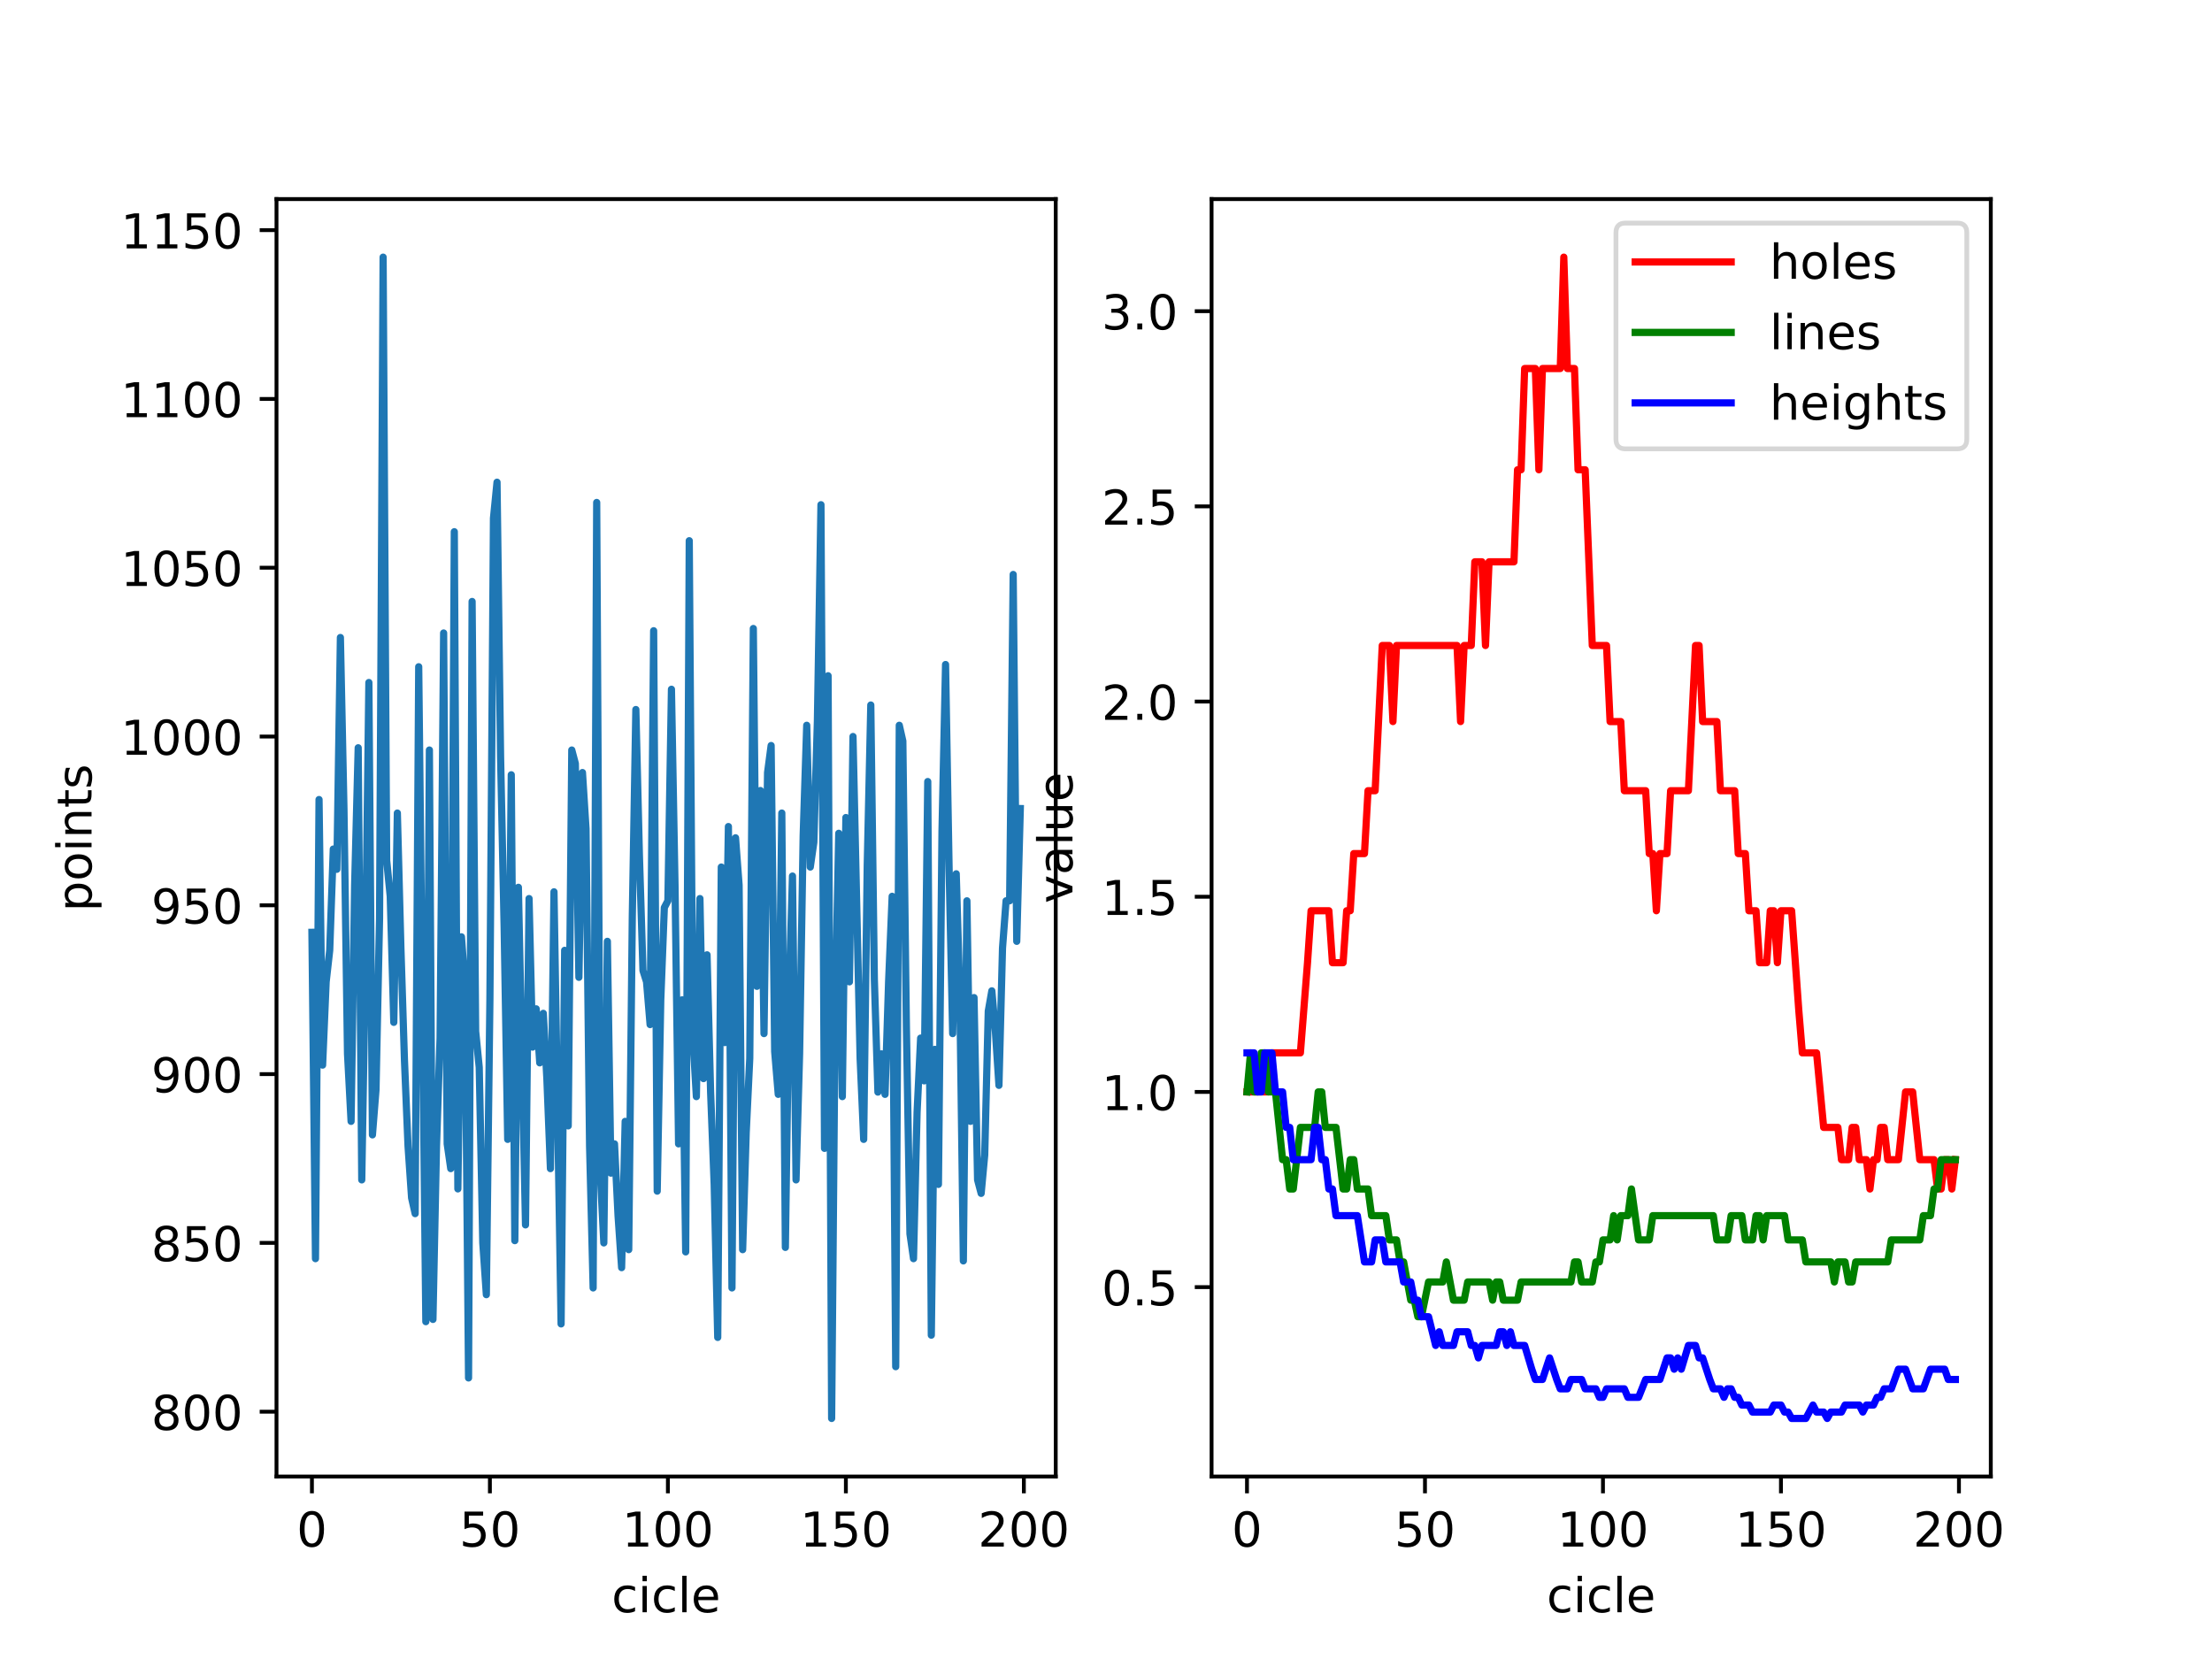 <?xml version="1.0" encoding="utf-8" standalone="no"?>
<!DOCTYPE svg PUBLIC "-//W3C//DTD SVG 1.1//EN"
  "http://www.w3.org/Graphics/SVG/1.1/DTD/svg11.dtd">
<!-- Created with matplotlib (https://matplotlib.org/) -->
<svg height="345.6pt" version="1.1" viewBox="0 0 460.8 345.6" width="460.8pt" xmlns="http://www.w3.org/2000/svg" xmlns:xlink="http://www.w3.org/1999/xlink">
 <defs>
  <style type="text/css">*{stroke-linecap:butt;stroke-linejoin:round;}</style>
 </defs>
 <g id="figure_1">
  <g id="patch_1">
   <path d="M 0 345.6 
L 460.8 345.6 
L 460.8 0 
L 0 0 
z
" style="fill:#ffffff;"/>
  </g>
  <g id="axes_1">
   <g id="patch_2">
    <path d="M 57.6 307.584 
L 219.927 307.584 
L 219.927 41.472 
L 57.6 41.472 
z
" style="fill:#ffffff;"/>
   </g>
   <g id="matplotlib.axis_1">
    <g id="xtick_1">
     <g id="line2d_1">
      <defs>
       <path d="M 0 0 
L 0 3.5 
" id="m8d94561fff" style="stroke:#000000;stroke-width:0.8;"/>
      </defs>
      <g>
       <use style="stroke:#000000;stroke-width:0.8;" x="64.979" xlink:href="#m8d94561fff" y="307.584"/>
      </g>
     </g>
     <g id="text_1">
      <!-- 0 -->
      <g transform="translate(61.797 322.182)scale(0.1 -0.1)">
       <defs>
        <path d="M 31.781 66.406 
Q 24.172 66.406 20.328 58.906 
Q 16.5 51.422 16.5 36.375 
Q 16.5 21.391 20.328 13.891 
Q 24.172 6.391 31.781 6.391 
Q 39.453 6.391 43.281 13.891 
Q 47.125 21.391 47.125 36.375 
Q 47.125 51.422 43.281 58.906 
Q 39.453 66.406 31.781 66.406 
z
M 31.781 74.219 
Q 44.047 74.219 50.516 64.516 
Q 56.984 54.828 56.984 36.375 
Q 56.984 17.969 50.516 8.266 
Q 44.047 -1.422 31.781 -1.422 
Q 19.531 -1.422 13.062 8.266 
Q 6.594 17.969 6.594 36.375 
Q 6.594 54.828 13.062 64.516 
Q 19.531 74.219 31.781 74.219 
z
" id="DejaVuSans-48"/>
       </defs>
       <use xlink:href="#DejaVuSans-48"/>
      </g>
     </g>
    </g>
    <g id="xtick_2">
     <g id="line2d_2">
      <g>
       <use style="stroke:#000000;stroke-width:0.8;" x="102.056" xlink:href="#m8d94561fff" y="307.584"/>
      </g>
     </g>
     <g id="text_2">
      <!-- 50 -->
      <g transform="translate(95.694 322.182)scale(0.1 -0.1)">
       <defs>
        <path d="M 10.797 72.906 
L 49.516 72.906 
L 49.516 64.594 
L 19.828 64.594 
L 19.828 46.734 
Q 21.969 47.469 24.109 47.828 
Q 26.266 48.188 28.422 48.188 
Q 40.625 48.188 47.75 41.5 
Q 54.891 34.812 54.891 23.391 
Q 54.891 11.625 47.562 5.094 
Q 40.234 -1.422 26.906 -1.422 
Q 22.312 -1.422 17.547 -0.641 
Q 12.797 0.141 7.719 1.703 
L 7.719 11.625 
Q 12.109 9.234 16.797 8.062 
Q 21.484 6.891 26.703 6.891 
Q 35.156 6.891 40.078 11.328 
Q 45.016 15.766 45.016 23.391 
Q 45.016 31 40.078 35.438 
Q 35.156 39.891 26.703 39.891 
Q 22.75 39.891 18.812 39.016 
Q 14.891 38.141 10.797 36.281 
z
" id="DejaVuSans-53"/>
       </defs>
       <use xlink:href="#DejaVuSans-53"/>
       <use x="63.623" xlink:href="#DejaVuSans-48"/>
      </g>
     </g>
    </g>
    <g id="xtick_3">
     <g id="line2d_3">
      <g>
       <use style="stroke:#000000;stroke-width:0.8;" x="139.134" xlink:href="#m8d94561fff" y="307.584"/>
      </g>
     </g>
     <g id="text_3">
      <!-- 100 -->
      <g transform="translate(129.591 322.182)scale(0.1 -0.1)">
       <defs>
        <path d="M 12.406 8.297 
L 28.516 8.297 
L 28.516 63.922 
L 10.984 60.406 
L 10.984 69.391 
L 28.422 72.906 
L 38.281 72.906 
L 38.281 8.297 
L 54.391 8.297 
L 54.391 0 
L 12.406 0 
z
" id="DejaVuSans-49"/>
       </defs>
       <use xlink:href="#DejaVuSans-49"/>
       <use x="63.623" xlink:href="#DejaVuSans-48"/>
       <use x="127.246" xlink:href="#DejaVuSans-48"/>
      </g>
     </g>
    </g>
    <g id="xtick_4">
     <g id="line2d_4">
      <g>
       <use style="stroke:#000000;stroke-width:0.8;" x="176.212" xlink:href="#m8d94561fff" y="307.584"/>
      </g>
     </g>
     <g id="text_4">
      <!-- 150 -->
      <g transform="translate(166.669 322.182)scale(0.1 -0.1)">
       <use xlink:href="#DejaVuSans-49"/>
       <use x="63.623" xlink:href="#DejaVuSans-53"/>
       <use x="127.246" xlink:href="#DejaVuSans-48"/>
      </g>
     </g>
    </g>
    <g id="xtick_5">
     <g id="line2d_5">
      <g>
       <use style="stroke:#000000;stroke-width:0.8;" x="213.29" xlink:href="#m8d94561fff" y="307.584"/>
      </g>
     </g>
     <g id="text_5">
      <!-- 200 -->
      <g transform="translate(203.747 322.182)scale(0.1 -0.1)">
       <defs>
        <path d="M 19.188 8.297 
L 53.609 8.297 
L 53.609 0 
L 7.328 0 
L 7.328 8.297 
Q 12.938 14.109 22.625 23.891 
Q 32.328 33.688 34.812 36.531 
Q 39.547 41.844 41.422 45.531 
Q 43.312 49.219 43.312 52.781 
Q 43.312 58.594 39.234 62.25 
Q 35.156 65.922 28.609 65.922 
Q 23.969 65.922 18.812 64.312 
Q 13.672 62.703 7.812 59.422 
L 7.812 69.391 
Q 13.766 71.781 18.938 73 
Q 24.125 74.219 28.422 74.219 
Q 39.75 74.219 46.484 68.547 
Q 53.219 62.891 53.219 53.422 
Q 53.219 48.922 51.531 44.891 
Q 49.859 40.875 45.406 35.406 
Q 44.188 33.984 37.641 27.219 
Q 31.109 20.453 19.188 8.297 
z
" id="DejaVuSans-50"/>
       </defs>
       <use xlink:href="#DejaVuSans-50"/>
       <use x="63.623" xlink:href="#DejaVuSans-48"/>
       <use x="127.246" xlink:href="#DejaVuSans-48"/>
      </g>
     </g>
    </g>
    <g id="text_6">
     <!-- cicle -->
     <g transform="translate(127.411 335.861)scale(0.1 -0.1)">
      <defs>
       <path d="M 48.781 52.594 
L 48.781 44.188 
Q 44.969 46.297 41.141 47.344 
Q 37.312 48.391 33.406 48.391 
Q 24.656 48.391 19.812 42.844 
Q 14.984 37.312 14.984 27.297 
Q 14.984 17.281 19.812 11.734 
Q 24.656 6.203 33.406 6.203 
Q 37.312 6.203 41.141 7.25 
Q 44.969 8.297 48.781 10.406 
L 48.781 2.094 
Q 45.016 0.344 40.984 -0.531 
Q 36.969 -1.422 32.422 -1.422 
Q 20.062 -1.422 12.781 6.344 
Q 5.516 14.109 5.516 27.297 
Q 5.516 40.672 12.859 48.328 
Q 20.219 56 33.016 56 
Q 37.156 56 41.109 55.141 
Q 45.062 54.297 48.781 52.594 
z
" id="DejaVuSans-99"/>
       <path d="M 9.422 54.688 
L 18.406 54.688 
L 18.406 0 
L 9.422 0 
z
M 9.422 75.984 
L 18.406 75.984 
L 18.406 64.594 
L 9.422 64.594 
z
" id="DejaVuSans-105"/>
       <path d="M 9.422 75.984 
L 18.406 75.984 
L 18.406 0 
L 9.422 0 
z
" id="DejaVuSans-108"/>
       <path d="M 56.203 29.594 
L 56.203 25.203 
L 14.891 25.203 
Q 15.484 15.922 20.484 11.062 
Q 25.484 6.203 34.422 6.203 
Q 39.594 6.203 44.453 7.469 
Q 49.312 8.734 54.109 11.281 
L 54.109 2.781 
Q 49.266 0.734 44.188 -0.344 
Q 39.109 -1.422 33.891 -1.422 
Q 20.797 -1.422 13.156 6.188 
Q 5.516 13.812 5.516 26.812 
Q 5.516 40.234 12.766 48.109 
Q 20.016 56 32.328 56 
Q 43.359 56 49.781 48.891 
Q 56.203 41.797 56.203 29.594 
z
M 47.219 32.234 
Q 47.125 39.594 43.094 43.984 
Q 39.062 48.391 32.422 48.391 
Q 24.906 48.391 20.391 44.141 
Q 15.875 39.891 15.188 32.172 
z
" id="DejaVuSans-101"/>
      </defs>
      <use xlink:href="#DejaVuSans-99"/>
      <use x="54.98" xlink:href="#DejaVuSans-105"/>
      <use x="82.764" xlink:href="#DejaVuSans-99"/>
      <use x="137.744" xlink:href="#DejaVuSans-108"/>
      <use x="165.527" xlink:href="#DejaVuSans-101"/>
     </g>
    </g>
   </g>
   <g id="matplotlib.axis_2">
    <g id="ytick_1">
     <g id="line2d_6">
      <defs>
       <path d="M 0 0 
L -3.5 0 
" id="m83dfa39bdd" style="stroke:#000000;stroke-width:0.8;"/>
      </defs>
      <g>
       <use style="stroke:#000000;stroke-width:0.8;" x="57.6" xlink:href="#m83dfa39bdd" y="294.081"/>
      </g>
     </g>
     <g id="text_7">
      <!-- 800 -->
      <g transform="translate(31.512 297.881)scale(0.1 -0.1)">
       <defs>
        <path d="M 31.781 34.625 
Q 24.75 34.625 20.719 30.859 
Q 16.703 27.094 16.703 20.516 
Q 16.703 13.922 20.719 10.156 
Q 24.75 6.391 31.781 6.391 
Q 38.812 6.391 42.859 10.172 
Q 46.922 13.969 46.922 20.516 
Q 46.922 27.094 42.891 30.859 
Q 38.875 34.625 31.781 34.625 
z
M 21.922 38.812 
Q 15.578 40.375 12.031 44.719 
Q 8.5 49.078 8.5 55.328 
Q 8.5 64.062 14.719 69.141 
Q 20.953 74.219 31.781 74.219 
Q 42.672 74.219 48.875 69.141 
Q 55.078 64.062 55.078 55.328 
Q 55.078 49.078 51.531 44.719 
Q 48 40.375 41.703 38.812 
Q 48.828 37.156 52.797 32.312 
Q 56.781 27.484 56.781 20.516 
Q 56.781 9.906 50.312 4.234 
Q 43.844 -1.422 31.781 -1.422 
Q 19.734 -1.422 13.25 4.234 
Q 6.781 9.906 6.781 20.516 
Q 6.781 27.484 10.781 32.312 
Q 14.797 37.156 21.922 38.812 
z
M 18.312 54.391 
Q 18.312 48.734 21.844 45.562 
Q 25.391 42.391 31.781 42.391 
Q 38.141 42.391 41.719 45.562 
Q 45.312 48.734 45.312 54.391 
Q 45.312 60.062 41.719 63.234 
Q 38.141 66.406 31.781 66.406 
Q 25.391 66.406 21.844 63.234 
Q 18.312 60.062 18.312 54.391 
z
" id="DejaVuSans-56"/>
       </defs>
       <use xlink:href="#DejaVuSans-56"/>
       <use x="63.623" xlink:href="#DejaVuSans-48"/>
       <use x="127.246" xlink:href="#DejaVuSans-48"/>
      </g>
     </g>
    </g>
    <g id="ytick_2">
     <g id="line2d_7">
      <g>
       <use style="stroke:#000000;stroke-width:0.8;" x="57.6" xlink:href="#m83dfa39bdd" y="258.919"/>
      </g>
     </g>
     <g id="text_8">
      <!-- 850 -->
      <g transform="translate(31.512 262.718)scale(0.1 -0.1)">
       <use xlink:href="#DejaVuSans-56"/>
       <use x="63.623" xlink:href="#DejaVuSans-53"/>
       <use x="127.246" xlink:href="#DejaVuSans-48"/>
      </g>
     </g>
    </g>
    <g id="ytick_3">
     <g id="line2d_8">
      <g>
       <use style="stroke:#000000;stroke-width:0.8;" x="57.6" xlink:href="#m83dfa39bdd" y="223.756"/>
      </g>
     </g>
     <g id="text_9">
      <!-- 900 -->
      <g transform="translate(31.512 227.555)scale(0.1 -0.1)">
       <defs>
        <path d="M 10.984 1.516 
L 10.984 10.5 
Q 14.703 8.734 18.5 7.812 
Q 22.312 6.891 25.984 6.891 
Q 35.75 6.891 40.891 13.453 
Q 46.047 20.016 46.781 33.406 
Q 43.953 29.203 39.594 26.953 
Q 35.25 24.703 29.984 24.703 
Q 19.047 24.703 12.672 31.312 
Q 6.297 37.938 6.297 49.422 
Q 6.297 60.641 12.938 67.422 
Q 19.578 74.219 30.609 74.219 
Q 43.266 74.219 49.922 64.516 
Q 56.594 54.828 56.594 36.375 
Q 56.594 19.141 48.406 8.859 
Q 40.234 -1.422 26.422 -1.422 
Q 22.703 -1.422 18.891 -0.688 
Q 15.094 0.047 10.984 1.516 
z
M 30.609 32.422 
Q 37.25 32.422 41.125 36.953 
Q 45.016 41.5 45.016 49.422 
Q 45.016 57.281 41.125 61.844 
Q 37.25 66.406 30.609 66.406 
Q 23.969 66.406 20.094 61.844 
Q 16.219 57.281 16.219 49.422 
Q 16.219 41.5 20.094 36.953 
Q 23.969 32.422 30.609 32.422 
z
" id="DejaVuSans-57"/>
       </defs>
       <use xlink:href="#DejaVuSans-57"/>
       <use x="63.623" xlink:href="#DejaVuSans-48"/>
       <use x="127.246" xlink:href="#DejaVuSans-48"/>
      </g>
     </g>
    </g>
    <g id="ytick_4">
     <g id="line2d_9">
      <g>
       <use style="stroke:#000000;stroke-width:0.8;" x="57.6" xlink:href="#m83dfa39bdd" y="188.593"/>
      </g>
     </g>
     <g id="text_10">
      <!-- 950 -->
      <g transform="translate(31.512 192.392)scale(0.1 -0.1)">
       <use xlink:href="#DejaVuSans-57"/>
       <use x="63.623" xlink:href="#DejaVuSans-53"/>
       <use x="127.246" xlink:href="#DejaVuSans-48"/>
      </g>
     </g>
    </g>
    <g id="ytick_5">
     <g id="line2d_10">
      <g>
       <use style="stroke:#000000;stroke-width:0.8;" x="57.6" xlink:href="#m83dfa39bdd" y="153.43"/>
      </g>
     </g>
     <g id="text_11">
      <!-- 1000 -->
      <g transform="translate(25.15 157.23)scale(0.1 -0.1)">
       <use xlink:href="#DejaVuSans-49"/>
       <use x="63.623" xlink:href="#DejaVuSans-48"/>
       <use x="127.246" xlink:href="#DejaVuSans-48"/>
       <use x="190.869" xlink:href="#DejaVuSans-48"/>
      </g>
     </g>
    </g>
    <g id="ytick_6">
     <g id="line2d_11">
      <g>
       <use style="stroke:#000000;stroke-width:0.8;" x="57.6" xlink:href="#m83dfa39bdd" y="118.268"/>
      </g>
     </g>
     <g id="text_12">
      <!-- 1050 -->
      <g transform="translate(25.15 122.067)scale(0.1 -0.1)">
       <use xlink:href="#DejaVuSans-49"/>
       <use x="63.623" xlink:href="#DejaVuSans-48"/>
       <use x="127.246" xlink:href="#DejaVuSans-53"/>
       <use x="190.869" xlink:href="#DejaVuSans-48"/>
      </g>
     </g>
    </g>
    <g id="ytick_7">
     <g id="line2d_12">
      <g>
       <use style="stroke:#000000;stroke-width:0.8;" x="57.6" xlink:href="#m83dfa39bdd" y="83.105"/>
      </g>
     </g>
     <g id="text_13">
      <!-- 1100 -->
      <g transform="translate(25.15 86.904)scale(0.1 -0.1)">
       <use xlink:href="#DejaVuSans-49"/>
       <use x="63.623" xlink:href="#DejaVuSans-49"/>
       <use x="127.246" xlink:href="#DejaVuSans-48"/>
       <use x="190.869" xlink:href="#DejaVuSans-48"/>
      </g>
     </g>
    </g>
    <g id="ytick_8">
     <g id="line2d_13">
      <g>
       <use style="stroke:#000000;stroke-width:0.8;" x="57.6" xlink:href="#m83dfa39bdd" y="47.942"/>
      </g>
     </g>
     <g id="text_14">
      <!-- 1150 -->
      <g transform="translate(25.15 51.741)scale(0.1 -0.1)">
       <use xlink:href="#DejaVuSans-49"/>
       <use x="63.623" xlink:href="#DejaVuSans-49"/>
       <use x="127.246" xlink:href="#DejaVuSans-53"/>
       <use x="190.869" xlink:href="#DejaVuSans-48"/>
      </g>
     </g>
    </g>
    <g id="text_15">
     <!-- points -->
     <g transform="translate(19.07 189.884)rotate(-90)scale(0.1 -0.1)">
      <defs>
       <path d="M 18.109 8.203 
L 18.109 -20.797 
L 9.078 -20.797 
L 9.078 54.688 
L 18.109 54.688 
L 18.109 46.391 
Q 20.953 51.266 25.266 53.625 
Q 29.594 56 35.594 56 
Q 45.562 56 51.781 48.094 
Q 58.016 40.188 58.016 27.297 
Q 58.016 14.406 51.781 6.484 
Q 45.562 -1.422 35.594 -1.422 
Q 29.594 -1.422 25.266 0.953 
Q 20.953 3.328 18.109 8.203 
z
M 48.688 27.297 
Q 48.688 37.203 44.609 42.844 
Q 40.531 48.484 33.406 48.484 
Q 26.266 48.484 22.188 42.844 
Q 18.109 37.203 18.109 27.297 
Q 18.109 17.391 22.188 11.75 
Q 26.266 6.109 33.406 6.109 
Q 40.531 6.109 44.609 11.75 
Q 48.688 17.391 48.688 27.297 
z
" id="DejaVuSans-112"/>
       <path d="M 30.609 48.391 
Q 23.391 48.391 19.188 42.75 
Q 14.984 37.109 14.984 27.297 
Q 14.984 17.484 19.156 11.844 
Q 23.344 6.203 30.609 6.203 
Q 37.797 6.203 41.984 11.859 
Q 46.188 17.531 46.188 27.297 
Q 46.188 37.016 41.984 42.703 
Q 37.797 48.391 30.609 48.391 
z
M 30.609 56 
Q 42.328 56 49.016 48.375 
Q 55.719 40.766 55.719 27.297 
Q 55.719 13.875 49.016 6.219 
Q 42.328 -1.422 30.609 -1.422 
Q 18.844 -1.422 12.172 6.219 
Q 5.516 13.875 5.516 27.297 
Q 5.516 40.766 12.172 48.375 
Q 18.844 56 30.609 56 
z
" id="DejaVuSans-111"/>
       <path d="M 54.891 33.016 
L 54.891 0 
L 45.906 0 
L 45.906 32.719 
Q 45.906 40.484 42.875 44.328 
Q 39.844 48.188 33.797 48.188 
Q 26.516 48.188 22.312 43.547 
Q 18.109 38.922 18.109 30.906 
L 18.109 0 
L 9.078 0 
L 9.078 54.688 
L 18.109 54.688 
L 18.109 46.188 
Q 21.344 51.125 25.703 53.562 
Q 30.078 56 35.797 56 
Q 45.219 56 50.047 50.172 
Q 54.891 44.344 54.891 33.016 
z
" id="DejaVuSans-110"/>
       <path d="M 18.312 70.219 
L 18.312 54.688 
L 36.812 54.688 
L 36.812 47.703 
L 18.312 47.703 
L 18.312 18.016 
Q 18.312 11.328 20.141 9.422 
Q 21.969 7.516 27.594 7.516 
L 36.812 7.516 
L 36.812 0 
L 27.594 0 
Q 17.188 0 13.234 3.875 
Q 9.281 7.766 9.281 18.016 
L 9.281 47.703 
L 2.688 47.703 
L 2.688 54.688 
L 9.281 54.688 
L 9.281 70.219 
z
" id="DejaVuSans-116"/>
       <path d="M 44.281 53.078 
L 44.281 44.578 
Q 40.484 46.531 36.375 47.5 
Q 32.281 48.484 27.875 48.484 
Q 21.188 48.484 17.844 46.438 
Q 14.5 44.391 14.5 40.281 
Q 14.5 37.156 16.891 35.375 
Q 19.281 33.594 26.516 31.984 
L 29.594 31.297 
Q 39.156 29.25 43.188 25.516 
Q 47.219 21.781 47.219 15.094 
Q 47.219 7.469 41.188 3.016 
Q 35.156 -1.422 24.609 -1.422 
Q 20.219 -1.422 15.453 -0.562 
Q 10.688 0.297 5.422 2 
L 5.422 11.281 
Q 10.406 8.688 15.234 7.391 
Q 20.062 6.109 24.812 6.109 
Q 31.156 6.109 34.562 8.281 
Q 37.984 10.453 37.984 14.406 
Q 37.984 18.062 35.516 20.016 
Q 33.062 21.969 24.703 23.781 
L 21.578 24.516 
Q 13.234 26.266 9.516 29.906 
Q 5.812 33.547 5.812 39.891 
Q 5.812 47.609 11.281 51.797 
Q 16.75 56 26.812 56 
Q 31.781 56 36.172 55.266 
Q 40.578 54.547 44.281 53.078 
z
" id="DejaVuSans-115"/>
      </defs>
      <use xlink:href="#DejaVuSans-112"/>
      <use x="63.477" xlink:href="#DejaVuSans-111"/>
      <use x="124.658" xlink:href="#DejaVuSans-105"/>
      <use x="152.441" xlink:href="#DejaVuSans-110"/>
      <use x="215.82" xlink:href="#DejaVuSans-116"/>
      <use x="255.029" xlink:href="#DejaVuSans-115"/>
     </g>
    </g>
   </g>
   <g id="line2d_14">
    <path clip-path="url(#p4f0d54199f)" d="M 64.979 194.219 
L 65.72 262.201 
L 66.462 166.558 
L 67.203 221.881 
L 67.945 204.534 
L 68.686 197.97 
L 69.428 176.872 
L 70.169 181.092 
L 70.911 132.801 
L 71.653 168.433 
L 72.394 219.536 
L 73.136 233.601 
L 73.877 184.374 
L 74.619 155.775 
L 75.36 245.791 
L 76.102 201.721 
L 76.843 142.178 
L 77.585 236.415 
L 78.327 227.038 
L 79.068 191.406 
L 79.81 53.568 
L 80.551 179.216 
L 81.293 186.718 
L 82.034 212.973 
L 82.776 169.371 
L 83.517 197.501 
L 84.259 220.943 
L 85.001 238.759 
L 85.742 249.542 
L 86.484 252.824 
L 87.225 138.896 
L 88.708 275.328 
L 89.45 156.243 
L 90.192 274.859 
L 90.933 238.759 
L 91.675 216.255 
L 92.416 131.864 
L 93.158 238.29 
L 93.899 243.447 
L 94.641 110.766 
L 95.382 247.667 
L 96.124 195.157 
L 96.866 205.002 
L 97.607 287.049 
L 98.349 125.3 
L 99.09 214.848 
L 99.832 222.349 
L 100.573 258.919 
L 101.315 269.702 
L 102.056 208.284 
L 102.798 107.953 
L 103.54 100.452 
L 104.281 157.65 
L 105.023 193.281 
L 105.764 237.352 
L 106.506 161.401 
L 107.247 258.45 
L 107.989 184.842 
L 109.472 255.168 
L 110.214 187.187 
L 110.955 218.13 
L 111.697 210.16 
L 112.438 221.412 
L 113.18 211.097 
L 113.921 224.694 
L 114.663 243.447 
L 115.405 185.78 
L 116.888 275.797 
L 117.629 197.97 
L 118.371 234.539 
L 119.112 156.243 
L 119.854 159.056 
L 120.595 203.596 
L 121.337 160.932 
L 122.079 172.653 
L 122.82 238.759 
L 123.562 268.295 
L 124.303 104.671 
L 125.045 244.385 
L 125.786 258.919 
L 126.528 196.095 
L 127.269 244.385 
L 128.011 238.29 
L 128.753 253.293 
L 129.494 264.076 
L 130.236 233.601 
L 130.977 260.325 
L 131.719 190.937 
L 132.46 147.804 
L 133.202 178.279 
L 133.944 202.189 
L 134.685 204.534 
L 135.427 213.441 
L 136.168 131.395 
L 136.91 248.135 
L 137.651 208.284 
L 138.393 189.062 
L 139.134 187.655 
L 139.876 143.585 
L 140.618 184.374 
L 141.359 238.29 
L 142.101 208.284 
L 142.842 260.794 
L 143.584 112.641 
L 144.325 215.786 
L 145.067 228.444 
L 145.808 187.187 
L 146.55 224.694 
L 147.292 198.908 
L 148.033 227.507 
L 148.775 246.729 
L 149.516 278.61 
L 150.258 180.623 
L 150.999 217.192 
L 151.741 172.184 
L 152.482 268.295 
L 153.224 174.528 
L 153.966 184.374 
L 154.707 260.325 
L 155.449 235.946 
L 156.19 220.474 
L 156.932 130.926 
L 157.673 205.471 
L 158.415 164.682 
L 159.157 215.317 
L 159.898 160.932 
L 160.64 155.306 
L 161.381 219.068 
L 162.123 227.975 
L 162.864 169.371 
L 163.606 259.856 
L 164.347 207.815 
L 165.089 182.498 
L 165.831 245.791 
L 166.572 219.536 
L 167.314 174.059 
L 168.055 151.086 
L 168.797 180.623 
L 169.538 175.466 
L 170.28 150.148 
L 171.021 105.14 
L 171.763 239.228 
L 172.505 140.772 
L 173.246 295.488 
L 173.988 209.691 
L 174.729 173.59 
L 175.471 228.444 
L 176.212 170.308 
L 176.954 204.534 
L 177.695 153.43 
L 179.179 220.474 
L 179.92 237.352 
L 180.662 180.154 
L 181.403 146.867 
L 182.145 204.065 
L 182.886 227.507 
L 183.628 219.536 
L 184.37 227.975 
L 185.111 204.534 
L 185.853 186.718 
L 186.594 284.705 
L 187.336 151.086 
L 188.077 154.368 
L 188.819 213.91 
L 189.56 257.043 
L 190.302 262.201 
L 191.044 231.726 
L 191.785 216.255 
L 192.527 225.162 
L 193.268 162.807 
L 194.01 278.141 
L 194.751 218.599 
L 195.493 246.729 
L 196.234 173.121 
L 196.976 138.428 
L 197.718 181.092 
L 198.459 215.317 
L 199.201 182.029 
L 199.942 206.878 
L 200.684 262.669 
L 201.425 187.655 
L 202.167 233.601 
L 202.908 207.815 
L 203.65 245.791 
L 204.392 248.604 
L 205.133 240.634 
L 205.875 210.628 
L 206.616 206.409 
L 207.358 214.848 
L 208.099 226.1 
L 208.841 197.501 
L 209.583 187.655 
L 210.324 187.655 
L 211.066 119.674 
L 211.807 196.095 
L 212.549 168.433 
L 212.549 168.433 
" style="fill:none;stroke:#1f77b4;stroke-linecap:square;stroke-width:1.5;"/>
   </g>
   <g id="patch_3">
    <path d="M 57.6 307.584 
L 57.6 41.472 
" style="fill:none;stroke:#000000;stroke-linecap:square;stroke-linejoin:miter;stroke-width:0.8;"/>
   </g>
   <g id="patch_4">
    <path d="M 219.927 307.584 
L 219.927 41.472 
" style="fill:none;stroke:#000000;stroke-linecap:square;stroke-linejoin:miter;stroke-width:0.8;"/>
   </g>
   <g id="patch_5">
    <path d="M 57.6 307.584 
L 219.927 307.584 
" style="fill:none;stroke:#000000;stroke-linecap:square;stroke-linejoin:miter;stroke-width:0.8;"/>
   </g>
   <g id="patch_6">
    <path d="M 57.6 41.472 
L 219.927 41.472 
" style="fill:none;stroke:#000000;stroke-linecap:square;stroke-linejoin:miter;stroke-width:0.8;"/>
   </g>
  </g>
  <g id="axes_2">
   <g id="patch_7">
    <path d="M 252.393 307.584 
L 414.72 307.584 
L 414.72 41.472 
L 252.393 41.472 
z
" style="fill:#ffffff;"/>
   </g>
   <g id="matplotlib.axis_3">
    <g id="xtick_6">
     <g id="line2d_15">
      <g>
       <use style="stroke:#000000;stroke-width:0.8;" x="259.771" xlink:href="#m8d94561fff" y="307.584"/>
      </g>
     </g>
     <g id="text_16">
      <!-- 0 -->
      <g transform="translate(256.59 322.182)scale(0.1 -0.1)">
       <use xlink:href="#DejaVuSans-48"/>
      </g>
     </g>
    </g>
    <g id="xtick_7">
     <g id="line2d_16">
      <g>
       <use style="stroke:#000000;stroke-width:0.8;" x="296.849" xlink:href="#m8d94561fff" y="307.584"/>
      </g>
     </g>
     <g id="text_17">
      <!-- 50 -->
      <g transform="translate(290.487 322.182)scale(0.1 -0.1)">
       <use xlink:href="#DejaVuSans-53"/>
       <use x="63.623" xlink:href="#DejaVuSans-48"/>
      </g>
     </g>
    </g>
    <g id="xtick_8">
     <g id="line2d_17">
      <g>
       <use style="stroke:#000000;stroke-width:0.8;" x="333.927" xlink:href="#m8d94561fff" y="307.584"/>
      </g>
     </g>
     <g id="text_18">
      <!-- 100 -->
      <g transform="translate(324.383 322.182)scale(0.1 -0.1)">
       <use xlink:href="#DejaVuSans-49"/>
       <use x="63.623" xlink:href="#DejaVuSans-48"/>
       <use x="127.246" xlink:href="#DejaVuSans-48"/>
      </g>
     </g>
    </g>
    <g id="xtick_9">
     <g id="line2d_18">
      <g>
       <use style="stroke:#000000;stroke-width:0.8;" x="371.005" xlink:href="#m8d94561fff" y="307.584"/>
      </g>
     </g>
     <g id="text_19">
      <!-- 150 -->
      <g transform="translate(361.461 322.182)scale(0.1 -0.1)">
       <use xlink:href="#DejaVuSans-49"/>
       <use x="63.623" xlink:href="#DejaVuSans-53"/>
       <use x="127.246" xlink:href="#DejaVuSans-48"/>
      </g>
     </g>
    </g>
    <g id="xtick_10">
     <g id="line2d_19">
      <g>
       <use style="stroke:#000000;stroke-width:0.8;" x="408.083" xlink:href="#m8d94561fff" y="307.584"/>
      </g>
     </g>
     <g id="text_20">
      <!-- 200 -->
      <g transform="translate(398.539 322.182)scale(0.1 -0.1)">
       <use xlink:href="#DejaVuSans-50"/>
       <use x="63.623" xlink:href="#DejaVuSans-48"/>
       <use x="127.246" xlink:href="#DejaVuSans-48"/>
      </g>
     </g>
    </g>
    <g id="text_21">
     <!-- cicle -->
     <g transform="translate(322.203 335.861)scale(0.1 -0.1)">
      <use xlink:href="#DejaVuSans-99"/>
      <use x="54.98" xlink:href="#DejaVuSans-105"/>
      <use x="82.764" xlink:href="#DejaVuSans-99"/>
      <use x="137.744" xlink:href="#DejaVuSans-108"/>
      <use x="165.527" xlink:href="#DejaVuSans-101"/>
     </g>
    </g>
   </g>
   <g id="matplotlib.axis_4">
    <g id="ytick_9">
     <g id="line2d_20">
      <g>
       <use style="stroke:#000000;stroke-width:0.8;" x="252.393" xlink:href="#m83dfa39bdd" y="268.125"/>
      </g>
     </g>
     <g id="text_22">
      <!-- 0.5 -->
      <g transform="translate(229.49 271.924)scale(0.1 -0.1)">
       <defs>
        <path d="M 10.688 12.406 
L 21 12.406 
L 21 0 
L 10.688 0 
z
" id="DejaVuSans-46"/>
       </defs>
       <use xlink:href="#DejaVuSans-48"/>
       <use x="63.623" xlink:href="#DejaVuSans-46"/>
       <use x="95.41" xlink:href="#DejaVuSans-53"/>
      </g>
     </g>
    </g>
    <g id="ytick_10">
     <g id="line2d_21">
      <g>
       <use style="stroke:#000000;stroke-width:0.8;" x="252.393" xlink:href="#m83dfa39bdd" y="227.465"/>
      </g>
     </g>
     <g id="text_23">
      <!-- 1.0 -->
      <g transform="translate(229.49 231.264)scale(0.1 -0.1)">
       <use xlink:href="#DejaVuSans-49"/>
       <use x="63.623" xlink:href="#DejaVuSans-46"/>
       <use x="95.41" xlink:href="#DejaVuSans-48"/>
      </g>
     </g>
    </g>
    <g id="ytick_11">
     <g id="line2d_22">
      <g>
       <use style="stroke:#000000;stroke-width:0.8;" x="252.393" xlink:href="#m83dfa39bdd" y="186.805"/>
      </g>
     </g>
     <g id="text_24">
      <!-- 1.5 -->
      <g transform="translate(229.49 190.604)scale(0.1 -0.1)">
       <use xlink:href="#DejaVuSans-49"/>
       <use x="63.623" xlink:href="#DejaVuSans-46"/>
       <use x="95.41" xlink:href="#DejaVuSans-53"/>
      </g>
     </g>
    </g>
    <g id="ytick_12">
     <g id="line2d_23">
      <g>
       <use style="stroke:#000000;stroke-width:0.8;" x="252.393" xlink:href="#m83dfa39bdd" y="146.145"/>
      </g>
     </g>
     <g id="text_25">
      <!-- 2.0 -->
      <g transform="translate(229.49 149.944)scale(0.1 -0.1)">
       <use xlink:href="#DejaVuSans-50"/>
       <use x="63.623" xlink:href="#DejaVuSans-46"/>
       <use x="95.41" xlink:href="#DejaVuSans-48"/>
      </g>
     </g>
    </g>
    <g id="ytick_13">
     <g id="line2d_24">
      <g>
       <use style="stroke:#000000;stroke-width:0.8;" x="252.393" xlink:href="#m83dfa39bdd" y="105.485"/>
      </g>
     </g>
     <g id="text_26">
      <!-- 2.5 -->
      <g transform="translate(229.49 109.284)scale(0.1 -0.1)">
       <use xlink:href="#DejaVuSans-50"/>
       <use x="63.623" xlink:href="#DejaVuSans-46"/>
       <use x="95.41" xlink:href="#DejaVuSans-53"/>
      </g>
     </g>
    </g>
    <g id="ytick_14">
     <g id="line2d_25">
      <g>
       <use style="stroke:#000000;stroke-width:0.8;" x="252.393" xlink:href="#m83dfa39bdd" y="64.825"/>
      </g>
     </g>
     <g id="text_27">
      <!-- 3.0 -->
      <g transform="translate(229.49 68.624)scale(0.1 -0.1)">
       <defs>
        <path d="M 40.578 39.312 
Q 47.656 37.797 51.625 33 
Q 55.609 28.219 55.609 21.188 
Q 55.609 10.406 48.188 4.484 
Q 40.766 -1.422 27.094 -1.422 
Q 22.516 -1.422 17.656 -0.516 
Q 12.797 0.391 7.625 2.203 
L 7.625 11.719 
Q 11.719 9.328 16.594 8.109 
Q 21.484 6.891 26.812 6.891 
Q 36.078 6.891 40.938 10.547 
Q 45.797 14.203 45.797 21.188 
Q 45.797 27.641 41.281 31.266 
Q 36.766 34.906 28.719 34.906 
L 20.219 34.906 
L 20.219 43.016 
L 29.109 43.016 
Q 36.375 43.016 40.234 45.922 
Q 44.094 48.828 44.094 54.297 
Q 44.094 59.906 40.109 62.906 
Q 36.141 65.922 28.719 65.922 
Q 24.656 65.922 20.016 65.031 
Q 15.375 64.156 9.812 62.312 
L 9.812 71.094 
Q 15.438 72.656 20.344 73.438 
Q 25.25 74.219 29.594 74.219 
Q 40.828 74.219 47.359 69.109 
Q 53.906 64.016 53.906 55.328 
Q 53.906 49.266 50.438 45.094 
Q 46.969 40.922 40.578 39.312 
z
" id="DejaVuSans-51"/>
       </defs>
       <use xlink:href="#DejaVuSans-51"/>
       <use x="63.623" xlink:href="#DejaVuSans-46"/>
       <use x="95.41" xlink:href="#DejaVuSans-48"/>
      </g>
     </g>
    </g>
    <g id="text_28">
     <!-- value -->
     <g transform="translate(223.41 188.186)rotate(-90)scale(0.1 -0.1)">
      <defs>
       <path d="M 2.984 54.688 
L 12.5 54.688 
L 29.594 8.797 
L 46.688 54.688 
L 56.203 54.688 
L 35.688 0 
L 23.484 0 
z
" id="DejaVuSans-118"/>
       <path d="M 34.281 27.484 
Q 23.391 27.484 19.188 25 
Q 14.984 22.516 14.984 16.5 
Q 14.984 11.719 18.141 8.906 
Q 21.297 6.109 26.703 6.109 
Q 34.188 6.109 38.703 11.406 
Q 43.219 16.703 43.219 25.484 
L 43.219 27.484 
z
M 52.203 31.203 
L 52.203 0 
L 43.219 0 
L 43.219 8.297 
Q 40.141 3.328 35.547 0.953 
Q 30.953 -1.422 24.312 -1.422 
Q 15.922 -1.422 10.953 3.297 
Q 6 8.016 6 15.922 
Q 6 25.141 12.172 29.828 
Q 18.359 34.516 30.609 34.516 
L 43.219 34.516 
L 43.219 35.406 
Q 43.219 41.609 39.141 45 
Q 35.062 48.391 27.688 48.391 
Q 23 48.391 18.547 47.266 
Q 14.109 46.141 10.016 43.891 
L 10.016 52.203 
Q 14.938 54.109 19.578 55.047 
Q 24.219 56 28.609 56 
Q 40.484 56 46.344 49.844 
Q 52.203 43.703 52.203 31.203 
z
" id="DejaVuSans-97"/>
       <path d="M 8.5 21.578 
L 8.5 54.688 
L 17.484 54.688 
L 17.484 21.922 
Q 17.484 14.156 20.5 10.266 
Q 23.531 6.391 29.594 6.391 
Q 36.859 6.391 41.078 11.031 
Q 45.312 15.672 45.312 23.688 
L 45.312 54.688 
L 54.297 54.688 
L 54.297 0 
L 45.312 0 
L 45.312 8.406 
Q 42.047 3.422 37.719 1 
Q 33.406 -1.422 27.688 -1.422 
Q 18.266 -1.422 13.375 4.438 
Q 8.5 10.297 8.5 21.578 
z
M 31.109 56 
z
" id="DejaVuSans-117"/>
      </defs>
      <use xlink:href="#DejaVuSans-118"/>
      <use x="59.18" xlink:href="#DejaVuSans-97"/>
      <use x="120.459" xlink:href="#DejaVuSans-108"/>
      <use x="148.242" xlink:href="#DejaVuSans-117"/>
      <use x="211.621" xlink:href="#DejaVuSans-101"/>
     </g>
    </g>
   </g>
   <g id="line2d_26">
    <path clip-path="url(#pbc0a1e1982)" d="M 259.771 227.465 
L 264.221 227.465 
L 264.962 219.333 
L 270.895 219.333 
L 272.378 200.548 
L 273.119 189.724 
L 276.827 189.724 
L 277.569 200.548 
L 279.793 200.548 
L 280.535 189.724 
L 281.276 189.724 
L 282.018 177.818 
L 284.243 177.818 
L 284.984 164.721 
L 286.467 164.721 
L 287.95 134.468 
L 289.434 134.468 
L 290.175 150.315 
L 290.917 134.468 
L 303.523 134.468 
L 304.265 150.315 
L 305.006 134.468 
L 306.489 134.468 
L 307.231 117.037 
L 308.714 117.037 
L 309.456 134.468 
L 310.197 117.037 
L 315.388 117.037 
L 316.13 97.862 
L 316.871 97.862 
L 317.613 76.769 
L 319.838 76.769 
L 320.579 97.862 
L 321.321 76.769 
L 325.028 76.769 
L 325.77 53.568 
L 326.512 76.769 
L 327.995 76.769 
L 328.736 97.862 
L 330.219 97.862 
L 331.702 134.468 
L 334.669 134.468 
L 335.41 150.315 
L 337.635 150.315 
L 338.376 164.721 
L 342.826 164.721 
L 343.567 177.818 
L 344.309 177.818 
L 345.051 189.724 
L 345.792 177.818 
L 347.275 177.818 
L 348.017 164.721 
L 351.725 164.721 
L 353.208 134.468 
L 353.949 134.468 
L 354.691 150.315 
L 357.657 150.315 
L 358.399 164.721 
L 361.365 164.721 
L 362.106 177.818 
L 363.59 177.818 
L 364.331 189.724 
L 365.814 189.724 
L 366.556 200.548 
L 368.039 200.548 
L 368.78 189.724 
L 369.522 189.724 
L 370.264 200.548 
L 371.005 189.724 
L 373.23 189.724 
L 374.713 210.387 
L 375.454 219.333 
L 378.421 219.333 
L 379.904 234.857 
L 382.87 234.857 
L 383.612 241.578 
L 385.095 241.578 
L 385.836 234.857 
L 386.578 234.857 
L 387.319 241.578 
L 388.803 241.578 
L 389.544 247.688 
L 390.286 241.578 
L 391.027 241.578 
L 391.769 234.857 
L 392.51 234.857 
L 393.252 241.578 
L 395.477 241.578 
L 396.96 227.465 
L 398.443 227.465 
L 399.926 241.578 
L 402.892 241.578 
L 403.634 247.688 
L 404.375 247.688 
L 405.117 241.578 
L 405.858 241.578 
L 406.6 247.688 
L 407.341 241.578 
L 407.341 241.578 
" style="fill:none;stroke:#ff0000;stroke-linecap:square;stroke-width:1.5;"/>
   </g>
   <g id="line2d_27">
    <path clip-path="url(#pbc0a1e1982)" d="M 259.771 227.465 
L 260.513 219.333 
L 261.254 227.465 
L 261.996 227.465 
L 262.737 219.333 
L 263.479 219.333 
L 264.221 227.465 
L 265.704 227.465 
L 267.187 241.578 
L 267.928 241.578 
L 268.67 247.688 
L 269.412 247.688 
L 270.895 234.857 
L 273.861 234.857 
L 274.602 227.465 
L 275.344 227.465 
L 276.086 234.857 
L 278.31 234.857 
L 279.793 247.688 
L 280.535 247.688 
L 281.276 241.578 
L 282.018 241.578 
L 282.76 247.688 
L 284.984 247.688 
L 285.726 253.242 
L 288.692 253.242 
L 289.434 258.291 
L 290.917 258.291 
L 291.658 262.882 
L 292.4 262.882 
L 293.883 270.848 
L 294.625 270.848 
L 295.366 274.297 
L 296.108 274.297 
L 297.591 267.055 
L 300.557 267.055 
L 301.299 262.882 
L 302.782 270.848 
L 305.006 270.848 
L 305.748 267.055 
L 310.197 267.055 
L 310.939 270.848 
L 311.68 267.055 
L 312.422 267.055 
L 313.163 270.848 
L 316.13 270.848 
L 316.871 267.055 
L 327.253 267.055 
L 327.995 262.882 
L 328.736 262.882 
L 329.478 267.055 
L 331.702 267.055 
L 332.444 262.882 
L 333.186 262.882 
L 333.927 258.291 
L 335.41 258.291 
L 336.152 253.242 
L 336.893 258.291 
L 337.635 253.242 
L 339.118 253.242 
L 339.86 247.688 
L 341.343 258.291 
L 343.567 258.291 
L 344.309 253.242 
L 356.915 253.242 
L 357.657 258.291 
L 359.882 258.291 
L 360.623 253.242 
L 362.848 253.242 
L 363.59 258.291 
L 365.073 258.291 
L 365.814 253.242 
L 366.556 253.242 
L 367.297 258.291 
L 368.039 253.242 
L 371.747 253.242 
L 372.488 258.291 
L 375.454 258.291 
L 376.196 262.882 
L 381.387 262.882 
L 382.128 267.055 
L 382.87 262.882 
L 384.353 262.882 
L 385.095 267.055 
L 385.836 267.055 
L 386.578 262.882 
L 393.252 262.882 
L 393.993 258.291 
L 399.926 258.291 
L 400.667 253.242 
L 402.151 253.242 
L 402.892 247.688 
L 403.634 247.688 
L 404.375 241.578 
L 407.341 241.578 
L 407.341 241.578 
" style="fill:none;stroke:#008000;stroke-linecap:square;stroke-width:1.5;"/>
   </g>
   <g id="line2d_28">
    <path clip-path="url(#pbc0a1e1982)" d="M 259.771 219.333 
L 261.254 219.333 
L 261.996 227.465 
L 262.737 227.465 
L 263.479 219.333 
L 264.962 219.333 
L 265.704 227.465 
L 267.187 227.465 
L 267.928 234.857 
L 268.67 234.857 
L 269.412 241.578 
L 273.119 241.578 
L 273.861 234.857 
L 274.602 234.857 
L 275.344 241.578 
L 276.086 241.578 
L 276.827 247.688 
L 277.569 247.688 
L 278.31 253.242 
L 282.76 253.242 
L 284.243 262.882 
L 285.726 262.882 
L 286.467 258.291 
L 287.95 258.291 
L 288.692 262.882 
L 291.658 262.882 
L 292.4 267.055 
L 293.883 267.055 
L 294.625 270.848 
L 295.366 270.848 
L 296.108 274.297 
L 297.591 274.297 
L 299.074 280.282 
L 299.815 277.432 
L 300.557 280.282 
L 302.782 280.282 
L 303.523 277.432 
L 305.748 277.432 
L 306.489 280.282 
L 307.231 280.282 
L 307.973 282.873 
L 308.714 280.282 
L 311.68 280.282 
L 312.422 277.432 
L 313.163 277.432 
L 313.905 280.282 
L 314.647 277.432 
L 315.388 280.282 
L 317.613 280.282 
L 319.096 285.229 
L 319.838 287.37 
L 321.321 287.37 
L 322.804 282.873 
L 324.287 287.37 
L 325.028 289.317 
L 326.512 289.317 
L 327.253 287.37 
L 329.478 287.37 
L 330.219 289.317 
L 332.444 289.317 
L 333.186 291.087 
L 333.927 291.087 
L 334.669 289.317 
L 338.376 289.317 
L 339.118 291.087 
L 341.343 291.087 
L 342.826 287.37 
L 345.792 287.37 
L 347.275 282.873 
L 348.017 282.873 
L 348.758 285.229 
L 349.5 282.873 
L 350.241 285.229 
L 351.725 280.282 
L 353.208 280.282 
L 353.949 282.873 
L 354.691 282.873 
L 356.174 287.37 
L 356.915 289.317 
L 358.399 289.317 
L 359.14 291.087 
L 359.882 289.317 
L 360.623 289.317 
L 361.365 291.087 
L 362.106 291.087 
L 362.848 292.696 
L 364.331 292.696 
L 365.073 294.158 
L 368.78 294.158 
L 369.522 292.696 
L 371.005 292.696 
L 371.747 294.158 
L 372.488 294.158 
L 373.23 295.488 
L 376.196 295.488 
L 377.679 292.696 
L 378.421 294.158 
L 379.904 294.158 
L 380.645 295.488 
L 381.387 294.158 
L 383.612 294.158 
L 384.353 292.696 
L 387.319 292.696 
L 388.061 294.158 
L 388.803 292.696 
L 390.286 292.696 
L 391.027 291.087 
L 391.769 291.087 
L 392.51 289.317 
L 393.993 289.317 
L 395.477 285.229 
L 396.96 285.229 
L 398.443 289.317 
L 400.667 289.317 
L 402.151 285.229 
L 405.117 285.229 
L 405.858 287.37 
L 407.341 287.37 
L 407.341 287.37 
" style="fill:none;stroke:#0000ff;stroke-linecap:square;stroke-width:1.5;"/>
   </g>
   <g id="patch_8">
    <path d="M 252.393 307.584 
L 252.393 41.472 
" style="fill:none;stroke:#000000;stroke-linecap:square;stroke-linejoin:miter;stroke-width:0.8;"/>
   </g>
   <g id="patch_9">
    <path d="M 414.72 307.584 
L 414.72 41.472 
" style="fill:none;stroke:#000000;stroke-linecap:square;stroke-linejoin:miter;stroke-width:0.8;"/>
   </g>
   <g id="patch_10">
    <path d="M 252.393 307.584 
L 414.72 307.584 
" style="fill:none;stroke:#000000;stroke-linecap:square;stroke-linejoin:miter;stroke-width:0.8;"/>
   </g>
   <g id="patch_11">
    <path d="M 252.393 41.472 
L 414.72 41.472 
" style="fill:none;stroke:#000000;stroke-linecap:square;stroke-linejoin:miter;stroke-width:0.8;"/>
   </g>
   <g id="legend_1">
    <g id="patch_12">
     <path d="M 338.636 93.506 
L 407.72 93.506 
Q 409.72 93.506 409.72 91.506 
L 409.72 48.472 
Q 409.72 46.472 407.72 46.472 
L 338.636 46.472 
Q 336.636 46.472 336.636 48.472 
L 336.636 91.506 
Q 336.636 93.506 338.636 93.506 
z
" style="fill:#ffffff;opacity:0.8;stroke:#cccccc;stroke-linejoin:miter;"/>
    </g>
    <g id="line2d_29">
     <path d="M 340.636 54.57 
L 360.636 54.57 
" style="fill:none;stroke:#ff0000;stroke-linecap:square;stroke-width:1.5;"/>
    </g>
    <g id="line2d_30"/>
    <g id="text_29">
     <!-- holes -->
     <g transform="translate(368.636 58.07)scale(0.1 -0.1)">
      <defs>
       <path d="M 54.891 33.016 
L 54.891 0 
L 45.906 0 
L 45.906 32.719 
Q 45.906 40.484 42.875 44.328 
Q 39.844 48.188 33.797 48.188 
Q 26.516 48.188 22.312 43.547 
Q 18.109 38.922 18.109 30.906 
L 18.109 0 
L 9.078 0 
L 9.078 75.984 
L 18.109 75.984 
L 18.109 46.188 
Q 21.344 51.125 25.703 53.562 
Q 30.078 56 35.797 56 
Q 45.219 56 50.047 50.172 
Q 54.891 44.344 54.891 33.016 
z
" id="DejaVuSans-104"/>
      </defs>
      <use xlink:href="#DejaVuSans-104"/>
      <use x="63.379" xlink:href="#DejaVuSans-111"/>
      <use x="124.561" xlink:href="#DejaVuSans-108"/>
      <use x="152.344" xlink:href="#DejaVuSans-101"/>
      <use x="213.867" xlink:href="#DejaVuSans-115"/>
     </g>
    </g>
    <g id="line2d_31">
     <path d="M 340.636 69.249 
L 360.636 69.249 
" style="fill:none;stroke:#008000;stroke-linecap:square;stroke-width:1.5;"/>
    </g>
    <g id="line2d_32"/>
    <g id="text_30">
     <!-- lines -->
     <g transform="translate(368.636 72.749)scale(0.1 -0.1)">
      <use xlink:href="#DejaVuSans-108"/>
      <use x="27.783" xlink:href="#DejaVuSans-105"/>
      <use x="55.566" xlink:href="#DejaVuSans-110"/>
      <use x="118.945" xlink:href="#DejaVuSans-101"/>
      <use x="180.469" xlink:href="#DejaVuSans-115"/>
     </g>
    </g>
    <g id="line2d_33">
     <path d="M 340.636 83.927 
L 360.636 83.927 
" style="fill:none;stroke:#0000ff;stroke-linecap:square;stroke-width:1.5;"/>
    </g>
    <g id="line2d_34"/>
    <g id="text_31">
     <!-- heights -->
     <g transform="translate(368.636 87.427)scale(0.1 -0.1)">
      <defs>
       <path d="M 45.406 27.984 
Q 45.406 37.75 41.375 43.109 
Q 37.359 48.484 30.078 48.484 
Q 22.859 48.484 18.828 43.109 
Q 14.797 37.75 14.797 27.984 
Q 14.797 18.266 18.828 12.891 
Q 22.859 7.516 30.078 7.516 
Q 37.359 7.516 41.375 12.891 
Q 45.406 18.266 45.406 27.984 
z
M 54.391 6.781 
Q 54.391 -7.172 48.188 -13.984 
Q 42 -20.797 29.203 -20.797 
Q 24.469 -20.797 20.266 -20.094 
Q 16.062 -19.391 12.109 -17.922 
L 12.109 -9.188 
Q 16.062 -11.328 19.922 -12.344 
Q 23.781 -13.375 27.781 -13.375 
Q 36.625 -13.375 41.016 -8.766 
Q 45.406 -4.156 45.406 5.172 
L 45.406 9.625 
Q 42.625 4.781 38.281 2.391 
Q 33.938 0 27.875 0 
Q 17.828 0 11.672 7.656 
Q 5.516 15.328 5.516 27.984 
Q 5.516 40.672 11.672 48.328 
Q 17.828 56 27.875 56 
Q 33.938 56 38.281 53.609 
Q 42.625 51.219 45.406 46.391 
L 45.406 54.688 
L 54.391 54.688 
z
" id="DejaVuSans-103"/>
      </defs>
      <use xlink:href="#DejaVuSans-104"/>
      <use x="63.379" xlink:href="#DejaVuSans-101"/>
      <use x="124.902" xlink:href="#DejaVuSans-105"/>
      <use x="152.686" xlink:href="#DejaVuSans-103"/>
      <use x="216.162" xlink:href="#DejaVuSans-104"/>
      <use x="279.541" xlink:href="#DejaVuSans-116"/>
      <use x="318.75" xlink:href="#DejaVuSans-115"/>
     </g>
    </g>
   </g>
  </g>
 </g>
 <defs>
  <clipPath id="p4f0d54199f">
   <rect height="266.112" width="162.327" x="57.6" y="41.472"/>
  </clipPath>
  <clipPath id="pbc0a1e1982">
   <rect height="266.112" width="162.327" x="252.393" y="41.472"/>
  </clipPath>
 </defs>
</svg>
